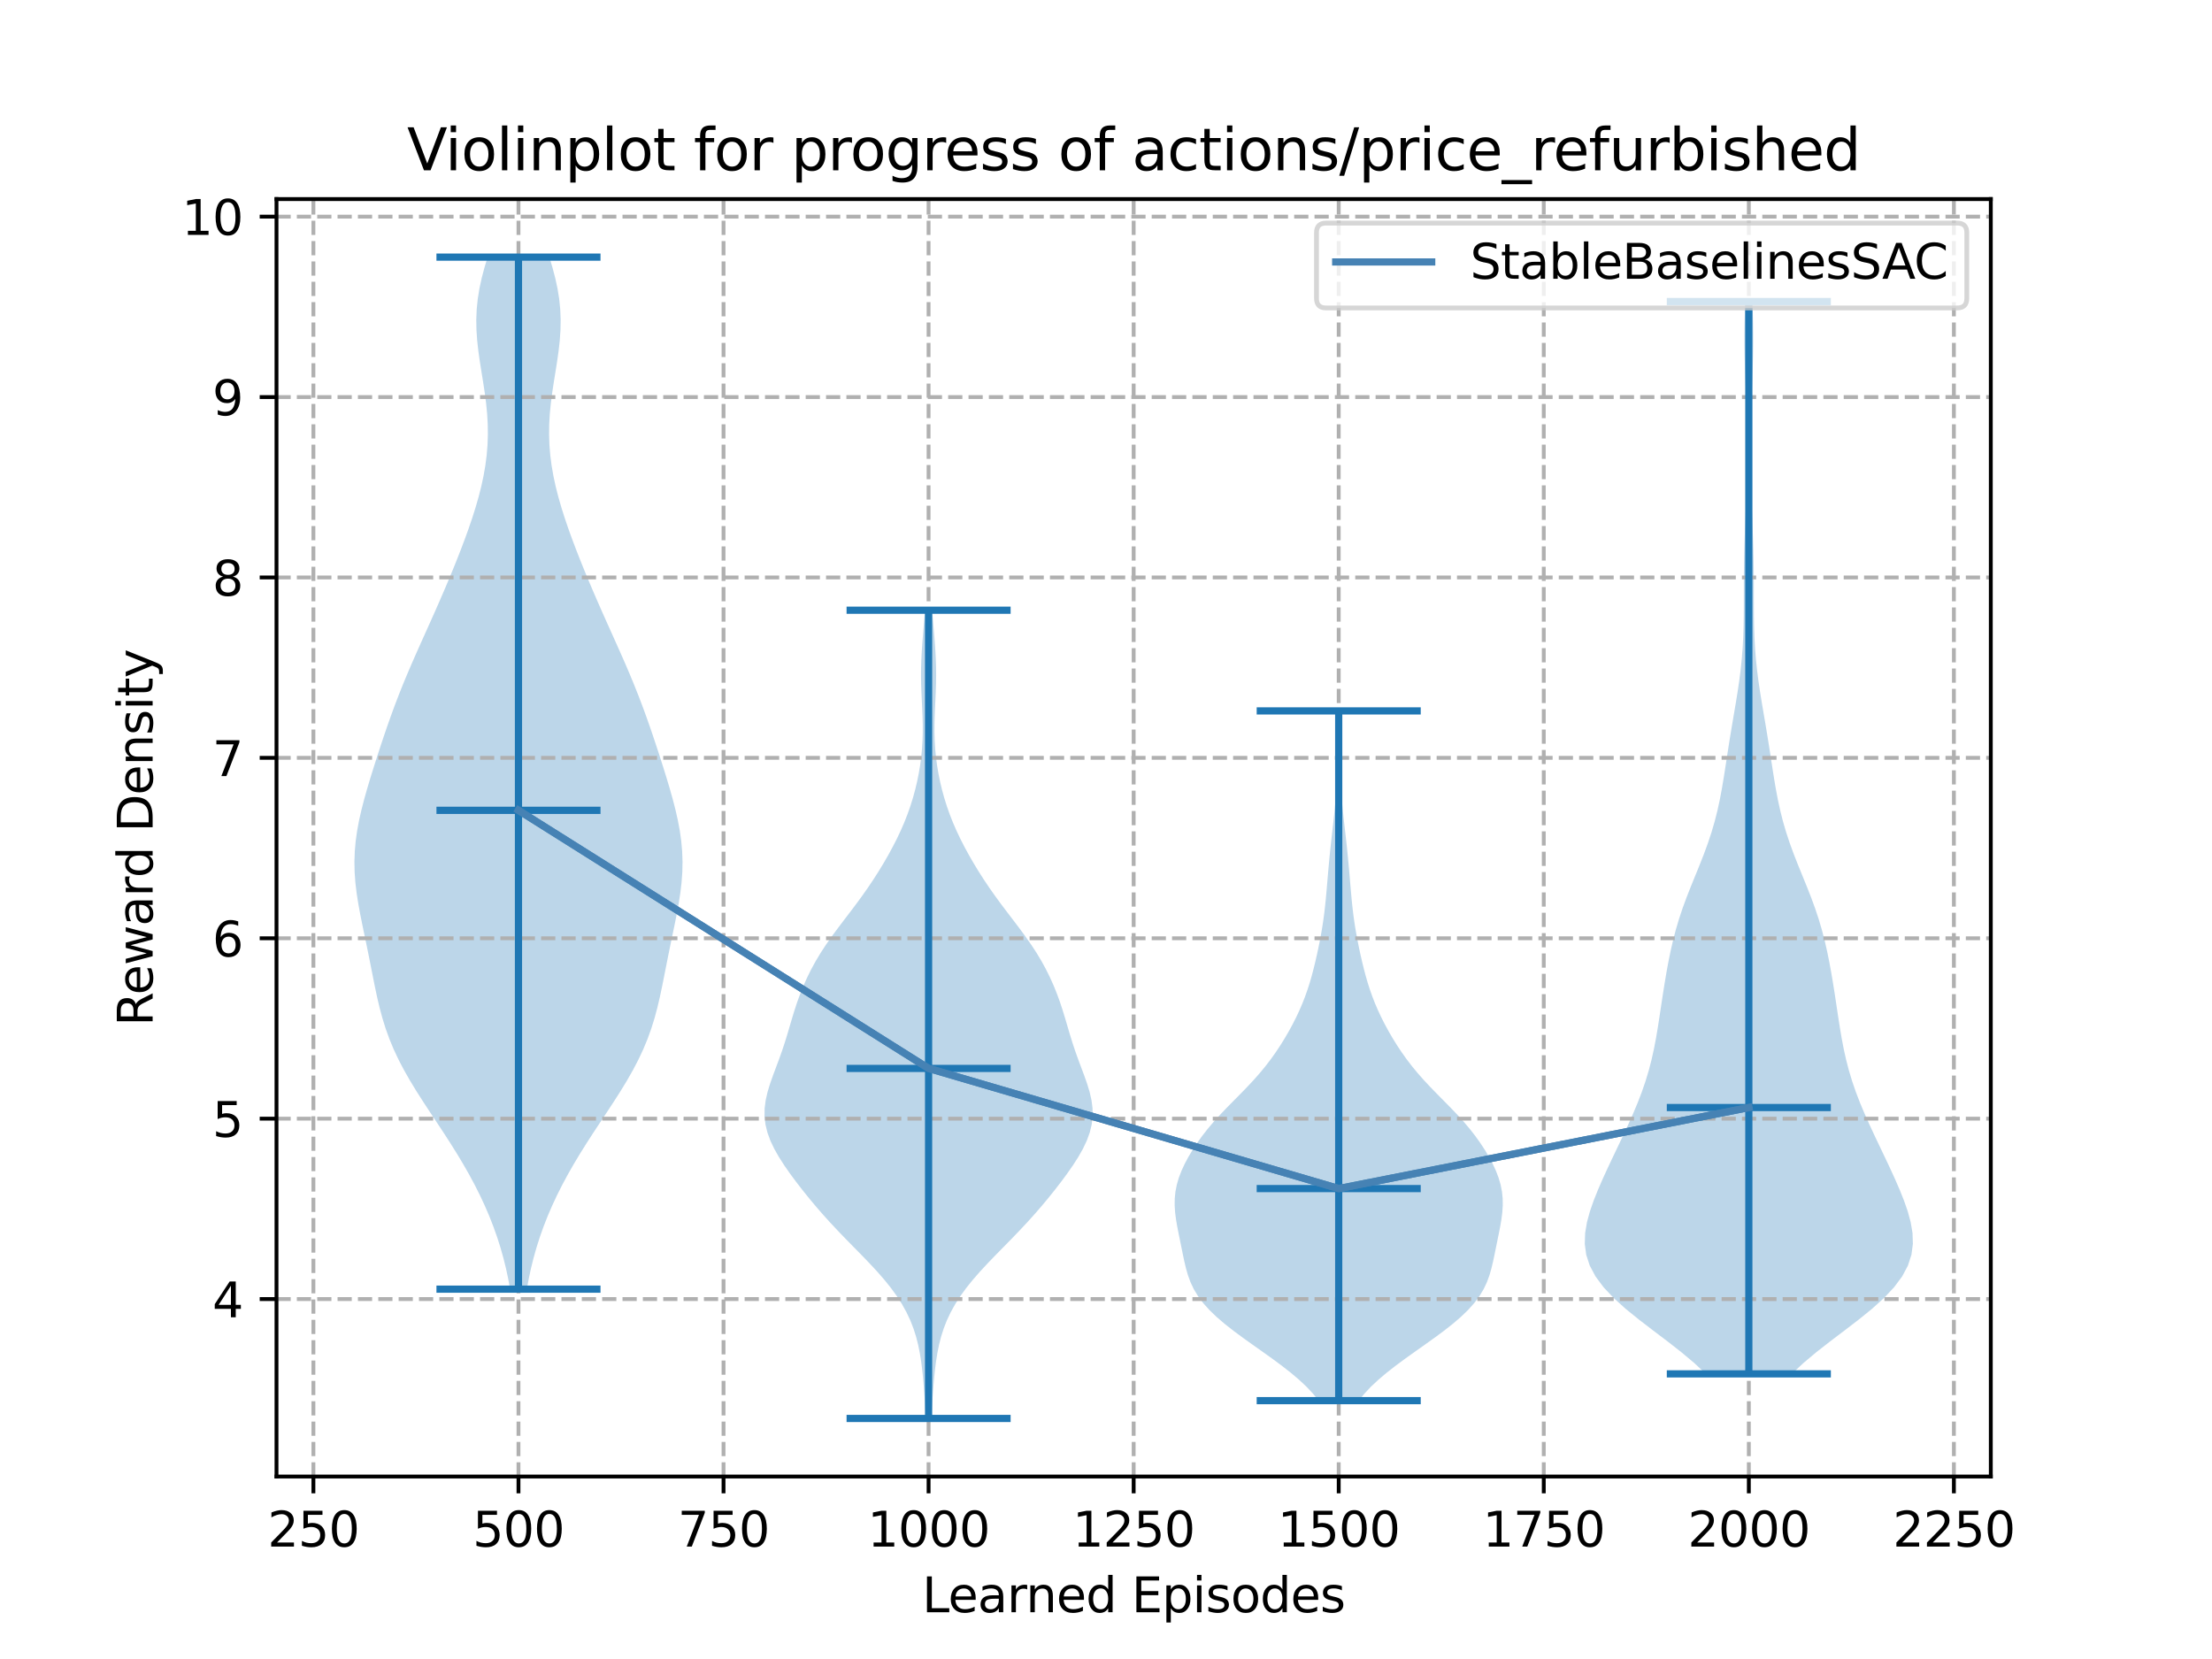 <?xml version="1.0" encoding="utf-8" standalone="no"?>
<!DOCTYPE svg PUBLIC "-//W3C//DTD SVG 1.1//EN"
  "http://www.w3.org/Graphics/SVG/1.1/DTD/svg11.dtd">
<svg xmlns:xlink="http://www.w3.org/1999/xlink" width="460.8pt" height="345.6pt" viewBox="0 0 460.8 345.6" xmlns="http://www.w3.org/2000/svg" version="1.1">
 <defs>
  <style type="text/css">*{stroke-linejoin: round; stroke-linecap: butt}</style>
 </defs>
 <g id="figure_1">
  <g id="patch_1">
   <path d="M 0 345.6 
L 460.8 345.6 
L 460.8 0 
L 0 0 
z
" style="fill: #ffffff"/>
  </g>
  <g id="axes_1">
   <g id="patch_2">
    <path d="M 57.6 307.584 
L 414.72 307.584 
L 414.72 41.472 
L 57.6 41.472 
z
" style="fill: #ffffff"/>
   </g>
   <g id="PolyCollection_1">
    <path d="M 109.749 268.549 
L 106.265 268.549 
L 105.864 266.377 
L 105.397 264.206 
L 104.858 262.034 
L 104.245 259.863 
L 103.553 257.691 
L 102.782 255.52 
L 101.93 253.348 
L 100.997 251.177 
L 99.983 249.005 
L 98.891 246.834 
L 97.723 244.662 
L 96.483 242.491 
L 95.179 240.319 
L 93.819 238.147 
L 92.416 235.976 
L 90.985 233.804 
L 89.547 231.633 
L 88.124 229.461 
L 86.738 227.29 
L 85.415 225.118 
L 84.176 222.947 
L 83.04 220.775 
L 82.018 218.604 
L 81.117 216.432 
L 80.334 214.261 
L 79.659 212.089 
L 79.076 209.918 
L 78.565 207.746 
L 78.103 205.575 
L 77.668 203.403 
L 77.24 201.232 
L 76.808 199.06 
L 76.365 196.889 
L 75.913 194.717 
L 75.461 192.546 
L 75.027 190.374 
L 74.629 188.202 
L 74.291 186.031 
L 74.034 183.859 
L 73.877 181.688 
L 73.833 179.516 
L 73.908 177.345 
L 74.102 175.173 
L 74.409 173.002 
L 74.817 170.83 
L 75.31 168.659 
L 75.871 166.487 
L 76.483 164.316 
L 77.132 162.144 
L 77.806 159.973 
L 78.498 157.801 
L 79.206 155.63 
L 79.929 153.458 
L 80.672 151.287 
L 81.44 149.115 
L 82.237 146.944 
L 83.068 144.772 
L 83.934 142.6 
L 84.834 140.429 
L 85.764 138.257 
L 86.717 136.086 
L 87.686 133.914 
L 88.663 131.743 
L 89.638 129.571 
L 90.606 127.4 
L 91.562 125.228 
L 92.502 123.057 
L 93.422 120.885 
L 94.322 118.714 
L 95.199 116.542 
L 96.049 114.371 
L 96.869 112.199 
L 97.652 110.028 
L 98.392 107.856 
L 99.078 105.685 
L 99.703 103.513 
L 100.254 101.342 
L 100.724 99.17 
L 101.103 96.998 
L 101.384 94.827 
L 101.561 92.655 
L 101.633 90.484 
L 101.601 88.312 
L 101.473 86.141 
L 101.26 83.969 
L 100.978 81.798 
L 100.649 79.626 
L 100.298 77.455 
L 99.955 75.283 
L 99.647 73.112 
L 99.406 70.94 
L 99.255 68.769 
L 99.217 66.597 
L 99.306 64.426 
L 99.527 62.254 
L 99.878 60.083 
L 100.35 57.911 
L 100.923 55.74 
L 101.574 53.568 
L 114.44 53.568 
L 114.44 53.568 
L 115.091 55.74 
L 115.664 57.911 
L 116.135 60.083 
L 116.487 62.254 
L 116.708 64.426 
L 116.797 66.597 
L 116.759 68.769 
L 116.608 70.94 
L 116.366 73.112 
L 116.059 75.283 
L 115.715 77.455 
L 115.365 79.626 
L 115.036 81.798 
L 114.754 83.969 
L 114.54 86.141 
L 114.412 88.312 
L 114.381 90.484 
L 114.453 92.655 
L 114.63 94.827 
L 114.911 96.998 
L 115.29 99.17 
L 115.759 101.342 
L 116.311 103.513 
L 116.936 105.685 
L 117.622 107.856 
L 118.361 110.028 
L 119.145 112.199 
L 119.965 114.371 
L 120.815 116.542 
L 121.692 118.714 
L 122.592 120.885 
L 123.512 123.057 
L 124.452 125.228 
L 125.407 127.4 
L 126.376 129.571 
L 127.351 131.743 
L 128.327 133.914 
L 129.296 136.086 
L 130.25 138.257 
L 131.18 140.429 
L 132.08 142.6 
L 132.946 144.772 
L 133.777 146.944 
L 134.574 149.115 
L 135.342 151.287 
L 136.085 153.458 
L 136.808 155.63 
L 137.515 157.801 
L 138.208 159.973 
L 138.882 162.144 
L 139.531 164.316 
L 140.143 166.487 
L 140.704 168.659 
L 141.197 170.83 
L 141.605 173.002 
L 141.912 175.173 
L 142.106 177.345 
L 142.181 179.516 
L 142.137 181.688 
L 141.979 183.859 
L 141.722 186.031 
L 141.385 188.202 
L 140.987 190.374 
L 140.552 192.546 
L 140.101 194.717 
L 139.649 196.889 
L 139.206 199.06 
L 138.774 201.232 
L 138.346 203.403 
L 137.911 205.575 
L 137.449 207.746 
L 136.937 209.918 
L 136.355 212.089 
L 135.68 214.261 
L 134.897 216.432 
L 133.995 218.604 
L 132.974 220.775 
L 131.838 222.947 
L 130.599 225.118 
L 129.276 227.29 
L 127.89 229.461 
L 126.466 231.633 
L 125.028 233.804 
L 123.598 235.976 
L 122.195 238.147 
L 120.835 240.319 
L 119.531 242.491 
L 118.291 244.662 
L 117.123 246.834 
L 116.031 249.005 
L 115.017 251.177 
L 114.084 253.348 
L 113.232 255.52 
L 112.461 257.691 
L 111.769 259.863 
L 111.156 262.034 
L 110.617 264.206 
L 110.15 266.377 
L 109.749 268.549 
z
" clip-path="url(#p5d76bd6e05)" style="fill: #1f77b4; fill-opacity: 0.3"/>
   </g>
   <g id="PolyCollection_2">
    <path d="M 194.001 295.488 
L 192.883 295.488 
L 192.783 293.787 
L 192.676 292.087 
L 192.559 290.386 
L 192.429 288.685 
L 192.28 286.984 
L 192.104 285.284 
L 191.888 283.583 
L 191.617 281.882 
L 191.275 280.181 
L 190.844 278.481 
L 190.305 276.78 
L 189.643 275.079 
L 188.844 273.379 
L 187.901 271.678 
L 186.81 269.977 
L 185.574 268.276 
L 184.203 266.576 
L 182.717 264.875 
L 181.138 263.174 
L 179.499 261.474 
L 177.829 259.773 
L 176.162 258.072 
L 174.522 256.371 
L 172.93 254.671 
L 171.395 252.97 
L 169.919 251.269 
L 168.501 249.568 
L 167.135 247.868 
L 165.82 246.167 
L 164.562 244.466 
L 163.376 242.766 
L 162.284 241.065 
L 161.316 239.364 
L 160.504 237.663 
L 159.879 235.963 
L 159.464 234.262 
L 159.268 232.561 
L 159.29 230.86 
L 159.511 229.16 
L 159.901 227.459 
L 160.419 225.758 
L 161.019 224.058 
L 161.655 222.357 
L 162.291 220.656 
L 162.897 218.955 
L 163.463 217.255 
L 163.99 215.554 
L 164.492 213.853 
L 164.992 212.152 
L 165.513 210.452 
L 166.074 208.751 
L 166.692 207.05 
L 167.377 205.35 
L 168.136 203.649 
L 168.977 201.948 
L 169.906 200.247 
L 170.925 198.547 
L 172.033 196.846 
L 173.222 195.145 
L 174.472 193.445 
L 175.761 191.744 
L 177.06 190.043 
L 178.343 188.342 
L 179.59 186.642 
L 180.787 184.941 
L 181.929 183.24 
L 183.016 181.539 
L 184.05 179.839 
L 185.031 178.138 
L 185.958 176.437 
L 186.828 174.737 
L 187.634 173.036 
L 188.374 171.335 
L 189.043 169.634 
L 189.643 167.934 
L 190.175 166.233 
L 190.642 164.532 
L 191.047 162.831 
L 191.392 161.131 
L 191.677 159.43 
L 191.903 157.729 
L 192.068 156.029 
L 192.174 154.328 
L 192.222 152.627 
L 192.22 150.926 
L 192.177 149.226 
L 192.106 147.525 
L 192.024 145.824 
L 191.948 144.123 
L 191.892 142.423 
L 191.868 140.722 
L 191.883 139.021 
L 191.937 137.321 
L 192.026 135.62 
L 192.142 133.919 
L 192.275 132.218 
L 192.417 130.518 
L 192.56 128.817 
L 192.699 127.116 
L 194.185 127.116 
L 194.185 127.116 
L 194.324 128.817 
L 194.468 130.518 
L 194.609 132.218 
L 194.743 133.919 
L 194.858 135.62 
L 194.947 137.321 
L 195.001 139.021 
L 195.016 140.722 
L 194.993 142.423 
L 194.937 144.123 
L 194.86 145.824 
L 194.778 147.525 
L 194.708 149.226 
L 194.664 150.926 
L 194.662 152.627 
L 194.711 154.328 
L 194.817 156.029 
L 194.982 157.729 
L 195.207 159.43 
L 195.493 161.131 
L 195.837 162.831 
L 196.242 164.532 
L 196.709 166.233 
L 197.241 167.934 
L 197.841 169.634 
L 198.511 171.335 
L 199.25 173.036 
L 200.057 174.737 
L 200.926 176.437 
L 201.853 178.138 
L 202.835 179.839 
L 203.868 181.539 
L 204.955 183.24 
L 206.098 184.941 
L 207.295 186.642 
L 208.541 188.342 
L 209.825 190.043 
L 211.123 191.744 
L 212.412 193.445 
L 213.663 195.145 
L 214.851 196.846 
L 215.96 198.547 
L 216.979 200.247 
L 217.907 201.948 
L 218.748 203.649 
L 219.508 205.35 
L 220.192 207.05 
L 220.81 208.751 
L 221.372 210.452 
L 221.892 212.152 
L 222.392 213.853 
L 222.895 215.554 
L 223.422 217.255 
L 223.987 218.955 
L 224.594 220.656 
L 225.229 222.357 
L 225.866 224.058 
L 226.466 225.758 
L 226.983 227.459 
L 227.373 229.16 
L 227.595 230.86 
L 227.616 232.561 
L 227.421 234.262 
L 227.005 235.963 
L 226.38 237.663 
L 225.569 239.364 
L 224.601 241.065 
L 223.509 242.766 
L 222.322 244.466 
L 221.065 246.167 
L 219.75 247.868 
L 218.384 249.568 
L 216.965 251.269 
L 215.49 252.97 
L 213.955 254.671 
L 212.362 256.371 
L 210.723 258.072 
L 209.055 259.773 
L 207.386 261.474 
L 205.746 263.174 
L 204.168 264.875 
L 202.681 266.576 
L 201.311 268.276 
L 200.075 269.977 
L 198.984 271.678 
L 198.04 273.379 
L 197.242 275.079 
L 196.58 276.78 
L 196.041 278.481 
L 195.609 280.181 
L 195.267 281.882 
L 194.997 283.583 
L 194.781 285.284 
L 194.604 286.984 
L 194.456 288.685 
L 194.326 290.386 
L 194.209 292.087 
L 194.101 293.787 
L 194.001 295.488 
z
" clip-path="url(#p5d76bd6e05)" style="fill: #1f77b4; fill-opacity: 0.3"/>
   </g>
   <g id="PolyCollection_3">
    <path d="M 283.053 291.776 
L 274.702 291.776 
L 273.526 290.325 
L 272.16 288.873 
L 270.612 287.422 
L 268.897 285.971 
L 267.041 284.519 
L 265.079 283.068 
L 263.048 281.617 
L 260.994 280.165 
L 258.963 278.714 
L 257.001 277.263 
L 255.153 275.811 
L 253.458 274.36 
L 251.95 272.909 
L 250.649 271.457 
L 249.565 270.006 
L 248.69 268.555 
L 248.004 267.103 
L 247.473 265.652 
L 247.056 264.201 
L 246.713 262.749 
L 246.407 261.298 
L 246.112 259.847 
L 245.815 258.395 
L 245.517 256.944 
L 245.234 255.493 
L 244.986 254.041 
L 244.8 252.59 
L 244.704 251.139 
L 244.72 249.687 
L 244.867 248.236 
L 245.153 246.785 
L 245.578 245.333 
L 246.134 243.882 
L 246.806 242.431 
L 247.581 240.979 
L 248.448 239.528 
L 249.402 238.077 
L 250.444 236.625 
L 251.578 235.174 
L 252.805 233.723 
L 254.119 232.271 
L 255.503 230.82 
L 256.93 229.369 
L 258.367 227.917 
L 259.778 226.466 
L 261.135 225.015 
L 262.417 223.563 
L 263.614 222.112 
L 264.727 220.661 
L 265.761 219.209 
L 266.724 217.758 
L 267.625 216.307 
L 268.47 214.855 
L 269.261 213.404 
L 269.998 211.953 
L 270.679 210.501 
L 271.304 209.05 
L 271.872 207.599 
L 272.385 206.147 
L 272.849 204.696 
L 273.268 203.245 
L 273.651 201.793 
L 274.006 200.342 
L 274.338 198.891 
L 274.65 197.439 
L 274.943 195.988 
L 275.214 194.537 
L 275.461 193.085 
L 275.681 191.634 
L 275.874 190.183 
L 276.041 188.731 
L 276.189 187.28 
L 276.322 185.829 
L 276.447 184.377 
L 276.57 182.926 
L 276.695 181.475 
L 276.825 180.023 
L 276.962 178.572 
L 277.107 177.121 
L 277.261 175.669 
L 277.422 174.218 
L 277.588 172.767 
L 277.754 171.315 
L 277.913 169.864 
L 278.06 168.413 
L 278.188 166.961 
L 278.293 165.51 
L 278.373 164.059 
L 278.429 162.607 
L 278.464 161.156 
L 278.484 159.705 
L 278.493 158.253 
L 278.496 156.802 
L 278.498 155.351 
L 278.5 153.899 
L 278.505 152.448 
L 278.516 150.997 
L 278.532 149.545 
L 278.555 148.094 
L 279.2 148.094 
L 279.2 148.094 
L 279.223 149.545 
L 279.239 150.997 
L 279.25 152.448 
L 279.256 153.899 
L 279.258 155.351 
L 279.259 156.802 
L 279.262 158.253 
L 279.271 159.705 
L 279.291 161.156 
L 279.327 162.607 
L 279.383 164.059 
L 279.463 165.51 
L 279.568 166.961 
L 279.695 168.413 
L 279.842 169.864 
L 280.002 171.315 
L 280.167 172.767 
L 280.333 174.218 
L 280.494 175.669 
L 280.648 177.121 
L 280.794 178.572 
L 280.931 180.023 
L 281.061 181.475 
L 281.186 182.926 
L 281.309 184.377 
L 281.434 185.829 
L 281.567 187.28 
L 281.714 188.731 
L 281.882 190.183 
L 282.074 191.634 
L 282.294 193.085 
L 282.541 194.537 
L 282.812 195.988 
L 283.105 197.439 
L 283.418 198.891 
L 283.75 200.342 
L 284.104 201.793 
L 284.488 203.245 
L 284.907 204.696 
L 285.37 206.147 
L 285.883 207.599 
L 286.451 209.05 
L 287.076 210.501 
L 287.758 211.953 
L 288.495 213.404 
L 289.285 214.855 
L 290.13 216.307 
L 291.031 217.758 
L 291.995 219.209 
L 293.028 220.661 
L 294.141 222.112 
L 295.339 223.563 
L 296.62 225.015 
L 297.977 226.466 
L 299.389 227.917 
L 300.825 229.369 
L 302.252 230.82 
L 303.636 232.271 
L 304.95 233.723 
L 306.177 235.174 
L 307.311 236.625 
L 308.353 238.077 
L 309.307 239.528 
L 310.174 240.979 
L 310.949 242.431 
L 311.622 243.882 
L 312.177 245.333 
L 312.602 246.785 
L 312.888 248.236 
L 313.035 249.687 
L 313.052 251.139 
L 312.956 252.59 
L 312.77 254.041 
L 312.522 255.493 
L 312.238 256.944 
L 311.941 258.395 
L 311.644 259.847 
L 311.348 261.298 
L 311.042 262.749 
L 310.699 264.201 
L 310.283 265.652 
L 309.752 267.103 
L 309.065 268.555 
L 308.19 270.006 
L 307.106 271.457 
L 305.806 272.909 
L 304.297 274.36 
L 302.603 275.811 
L 300.755 277.263 
L 298.792 278.714 
L 296.761 280.165 
L 294.707 281.617 
L 292.677 283.068 
L 290.714 284.519 
L 288.859 285.971 
L 287.144 287.422 
L 285.595 288.873 
L 284.229 290.325 
L 283.053 291.776 
z
" clip-path="url(#p5d76bd6e05)" style="fill: #1f77b4; fill-opacity: 0.3"/>
   </g>
   <g id="PolyCollection_4">
    <path d="M 373.265 286.201 
L 355.361 286.201 
L 352.947 283.945 
L 350.257 281.688 
L 347.371 279.432 
L 344.394 277.176 
L 341.451 274.919 
L 338.668 272.663 
L 336.167 270.407 
L 334.045 268.15 
L 332.369 265.894 
L 331.168 263.638 
L 330.437 261.381 
L 330.139 259.125 
L 330.215 256.868 
L 330.594 254.612 
L 331.207 252.356 
L 331.991 250.099 
L 332.893 247.843 
L 333.875 245.587 
L 334.908 243.33 
L 335.972 241.074 
L 337.048 238.818 
L 338.12 236.561 
L 339.171 234.305 
L 340.179 232.049 
L 341.127 229.792 
L 341.997 227.536 
L 342.776 225.28 
L 343.459 223.023 
L 344.046 220.767 
L 344.548 218.511 
L 344.979 216.254 
L 345.36 213.998 
L 345.711 211.742 
L 346.05 209.485 
L 346.392 207.229 
L 346.748 204.973 
L 347.127 202.716 
L 347.54 200.46 
L 347.998 198.203 
L 348.514 195.947 
L 349.101 193.691 
L 349.77 191.434 
L 350.522 189.178 
L 351.351 186.922 
L 352.239 184.665 
L 353.158 182.409 
L 354.076 180.153 
L 354.962 177.896 
L 355.788 175.64 
L 356.536 173.384 
L 357.196 171.127 
L 357.768 168.871 
L 358.26 166.615 
L 358.688 164.358 
L 359.069 162.102 
L 359.423 159.846 
L 359.768 157.589 
L 360.118 155.333 
L 360.48 153.077 
L 360.856 150.82 
L 361.24 148.564 
L 361.622 146.308 
L 361.986 144.051 
L 362.319 141.795 
L 362.607 139.538 
L 362.841 137.282 
L 363.019 135.026 
L 363.141 132.769 
L 363.215 130.513 
L 363.252 128.257 
L 363.265 126 
L 363.267 123.744 
L 363.271 121.488 
L 363.285 119.231 
L 363.316 116.975 
L 363.367 114.719 
L 363.434 112.462 
L 363.517 110.206 
L 363.607 107.95 
L 363.7 105.693 
L 363.789 103.437 
L 363.869 101.181 
L 363.934 98.924 
L 363.98 96.668 
L 364.004 94.412 
L 364.003 92.155 
L 363.977 89.899 
L 363.926 87.643 
L 363.855 85.386 
L 363.768 83.13 
L 363.673 80.873 
L 363.579 78.617 
L 363.497 76.361 
L 363.436 74.104 
L 363.402 71.848 
L 363.4 69.592 
L 363.43 67.335 
L 363.488 65.079 
L 363.57 62.823 
L 365.056 62.823 
L 365.056 62.823 
L 365.138 65.079 
L 365.196 67.335 
L 365.226 69.592 
L 365.224 71.848 
L 365.19 74.104 
L 365.129 76.361 
L 365.047 78.617 
L 364.954 80.873 
L 364.859 83.13 
L 364.771 85.386 
L 364.7 87.643 
L 364.649 89.899 
L 364.623 92.155 
L 364.622 94.412 
L 364.646 96.668 
L 364.692 98.924 
L 364.757 101.181 
L 364.837 103.437 
L 364.926 105.693 
L 365.019 107.95 
L 365.11 110.206 
L 365.192 112.462 
L 365.26 114.719 
L 365.31 116.975 
L 365.341 119.231 
L 365.355 121.488 
L 365.359 123.744 
L 365.361 126 
L 365.374 128.257 
L 365.411 130.513 
L 365.485 132.769 
L 365.608 135.026 
L 365.785 137.282 
L 366.019 139.538 
L 366.307 141.795 
L 366.64 144.051 
L 367.004 146.308 
L 367.386 148.564 
L 367.77 150.82 
L 368.146 153.077 
L 368.508 155.333 
L 368.858 157.589 
L 369.203 159.846 
L 369.557 162.102 
L 369.938 164.358 
L 370.366 166.615 
L 370.858 168.871 
L 371.43 171.127 
L 372.09 173.384 
L 372.838 175.64 
L 373.664 177.896 
L 374.55 180.153 
L 375.469 182.409 
L 376.387 184.665 
L 377.275 186.922 
L 378.104 189.178 
L 378.857 191.434 
L 379.525 193.691 
L 380.113 195.947 
L 380.628 198.203 
L 381.086 200.46 
L 381.499 202.716 
L 381.878 204.973 
L 382.234 207.229 
L 382.576 209.485 
L 382.915 211.742 
L 383.266 213.998 
L 383.647 216.254 
L 384.079 218.511 
L 384.58 220.767 
L 385.168 223.023 
L 385.85 225.28 
L 386.629 227.536 
L 387.499 229.792 
L 388.447 232.049 
L 389.456 234.305 
L 390.506 236.561 
L 391.578 238.818 
L 392.655 241.074 
L 393.718 243.33 
L 394.751 245.587 
L 395.733 247.843 
L 396.635 250.099 
L 397.419 252.356 
L 398.032 254.612 
L 398.412 256.868 
L 398.487 259.125 
L 398.189 261.381 
L 397.458 263.638 
L 396.257 265.894 
L 394.581 268.15 
L 392.459 270.407 
L 389.958 272.663 
L 387.176 274.919 
L 384.232 277.176 
L 381.255 279.432 
L 378.369 281.688 
L 375.679 283.945 
L 373.265 286.201 
z
" clip-path="url(#p5d76bd6e05)" style="fill: #1f77b4; fill-opacity: 0.3"/>
   </g>
   <g id="matplotlib.axis_1">
    <g id="xtick_1">
     <g id="line2d_1">
      <path d="M 65.289 307.584 
L 65.289 41.472 
" clip-path="url(#p5d76bd6e05)" style="fill: none; stroke-dasharray: 2.96,1.28; stroke-dashoffset: 0; stroke: #b0b0b0; stroke-width: 0.8"/>
     </g>
     <g id="line2d_2">
      <defs>
       <path id="m97e165e16e" d="M 0 0 
L 0 3.5 
" style="stroke: #000000; stroke-width: 0.8"/>
      </defs>
      <g>
       <use xlink:href="#m97e165e16e" x="65.289" y="307.584" style="stroke: #000000; stroke-width: 0.8"/>
      </g>
     </g>
     <g id="text_1">
      <!-- 250 -->
      <g transform="translate(55.745 322.182)scale(0.1 -0.1)">
       <defs>
        <path id="DejaVuSans-32" d="M 1228 531 
L 3431 531 
L 3431 0 
L 469 0 
L 469 531 
Q 828 903 1448 1529 
Q 2069 2156 2228 2338 
Q 2531 2678 2651 2914 
Q 2772 3150 2772 3378 
Q 2772 3750 2511 3984 
Q 2250 4219 1831 4219 
Q 1534 4219 1204 4116 
Q 875 4013 500 3803 
L 500 4441 
Q 881 4594 1212 4672 
Q 1544 4750 1819 4750 
Q 2544 4750 2975 4387 
Q 3406 4025 3406 3419 
Q 3406 3131 3298 2873 
Q 3191 2616 2906 2266 
Q 2828 2175 2409 1742 
Q 1991 1309 1228 531 
z
" transform="scale(0.016)"/>
        <path id="DejaVuSans-35" d="M 691 4666 
L 3169 4666 
L 3169 4134 
L 1269 4134 
L 1269 2991 
Q 1406 3038 1543 3061 
Q 1681 3084 1819 3084 
Q 2600 3084 3056 2656 
Q 3513 2228 3513 1497 
Q 3513 744 3044 326 
Q 2575 -91 1722 -91 
Q 1428 -91 1123 -41 
Q 819 9 494 109 
L 494 744 
Q 775 591 1075 516 
Q 1375 441 1709 441 
Q 2250 441 2565 725 
Q 2881 1009 2881 1497 
Q 2881 1984 2565 2268 
Q 2250 2553 1709 2553 
Q 1456 2553 1204 2497 
Q 953 2441 691 2322 
L 691 4666 
z
" transform="scale(0.016)"/>
        <path id="DejaVuSans-30" d="M 2034 4250 
Q 1547 4250 1301 3770 
Q 1056 3291 1056 2328 
Q 1056 1369 1301 889 
Q 1547 409 2034 409 
Q 2525 409 2770 889 
Q 3016 1369 3016 2328 
Q 3016 3291 2770 3770 
Q 2525 4250 2034 4250 
z
M 2034 4750 
Q 2819 4750 3233 4129 
Q 3647 3509 3647 2328 
Q 3647 1150 3233 529 
Q 2819 -91 2034 -91 
Q 1250 -91 836 529 
Q 422 1150 422 2328 
Q 422 3509 836 4129 
Q 1250 4750 2034 4750 
z
" transform="scale(0.016)"/>
       </defs>
       <use xlink:href="#DejaVuSans-32"/>
       <use xlink:href="#DejaVuSans-35" x="63.623"/>
       <use xlink:href="#DejaVuSans-30" x="127.246"/>
      </g>
     </g>
    </g>
    <g id="xtick_2">
     <g id="line2d_3">
      <path d="M 108.007 307.584 
L 108.007 41.472 
" clip-path="url(#p5d76bd6e05)" style="fill: none; stroke-dasharray: 2.96,1.28; stroke-dashoffset: 0; stroke: #b0b0b0; stroke-width: 0.8"/>
     </g>
     <g id="line2d_4">
      <g>
       <use xlink:href="#m97e165e16e" x="108.007" y="307.584" style="stroke: #000000; stroke-width: 0.8"/>
      </g>
     </g>
     <g id="text_2">
      <!-- 500 -->
      <g transform="translate(98.463 322.182)scale(0.1 -0.1)">
       <use xlink:href="#DejaVuSans-35"/>
       <use xlink:href="#DejaVuSans-30" x="63.623"/>
       <use xlink:href="#DejaVuSans-30" x="127.246"/>
      </g>
     </g>
    </g>
    <g id="xtick_3">
     <g id="line2d_5">
      <path d="M 150.725 307.584 
L 150.725 41.472 
" clip-path="url(#p5d76bd6e05)" style="fill: none; stroke-dasharray: 2.96,1.28; stroke-dashoffset: 0; stroke: #b0b0b0; stroke-width: 0.8"/>
     </g>
     <g id="line2d_6">
      <g>
       <use xlink:href="#m97e165e16e" x="150.725" y="307.584" style="stroke: #000000; stroke-width: 0.8"/>
      </g>
     </g>
     <g id="text_3">
      <!-- 750 -->
      <g transform="translate(141.181 322.182)scale(0.1 -0.1)">
       <defs>
        <path id="DejaVuSans-37" d="M 525 4666 
L 3525 4666 
L 3525 4397 
L 1831 0 
L 1172 0 
L 2766 4134 
L 525 4134 
L 525 4666 
z
" transform="scale(0.016)"/>
       </defs>
       <use xlink:href="#DejaVuSans-37"/>
       <use xlink:href="#DejaVuSans-35" x="63.623"/>
       <use xlink:href="#DejaVuSans-30" x="127.246"/>
      </g>
     </g>
    </g>
    <g id="xtick_4">
     <g id="line2d_7">
      <path d="M 193.442 307.584 
L 193.442 41.472 
" clip-path="url(#p5d76bd6e05)" style="fill: none; stroke-dasharray: 2.96,1.28; stroke-dashoffset: 0; stroke: #b0b0b0; stroke-width: 0.8"/>
     </g>
     <g id="line2d_8">
      <g>
       <use xlink:href="#m97e165e16e" x="193.442" y="307.584" style="stroke: #000000; stroke-width: 0.8"/>
      </g>
     </g>
     <g id="text_4">
      <!-- 1000 -->
      <g transform="translate(180.717 322.182)scale(0.1 -0.1)">
       <defs>
        <path id="DejaVuSans-31" d="M 794 531 
L 1825 531 
L 1825 4091 
L 703 3866 
L 703 4441 
L 1819 4666 
L 2450 4666 
L 2450 531 
L 3481 531 
L 3481 0 
L 794 0 
L 794 531 
z
" transform="scale(0.016)"/>
       </defs>
       <use xlink:href="#DejaVuSans-31"/>
       <use xlink:href="#DejaVuSans-30" x="63.623"/>
       <use xlink:href="#DejaVuSans-30" x="127.246"/>
       <use xlink:href="#DejaVuSans-30" x="190.869"/>
      </g>
     </g>
    </g>
    <g id="xtick_5">
     <g id="line2d_9">
      <path d="M 236.16 307.584 
L 236.16 41.472 
" clip-path="url(#p5d76bd6e05)" style="fill: none; stroke-dasharray: 2.96,1.28; stroke-dashoffset: 0; stroke: #b0b0b0; stroke-width: 0.8"/>
     </g>
     <g id="line2d_10">
      <g>
       <use xlink:href="#m97e165e16e" x="236.16" y="307.584" style="stroke: #000000; stroke-width: 0.8"/>
      </g>
     </g>
     <g id="text_5">
      <!-- 1250 -->
      <g transform="translate(223.435 322.182)scale(0.1 -0.1)">
       <use xlink:href="#DejaVuSans-31"/>
       <use xlink:href="#DejaVuSans-32" x="63.623"/>
       <use xlink:href="#DejaVuSans-35" x="127.246"/>
       <use xlink:href="#DejaVuSans-30" x="190.869"/>
      </g>
     </g>
    </g>
    <g id="xtick_6">
     <g id="line2d_11">
      <path d="M 278.878 307.584 
L 278.878 41.472 
" clip-path="url(#p5d76bd6e05)" style="fill: none; stroke-dasharray: 2.96,1.28; stroke-dashoffset: 0; stroke: #b0b0b0; stroke-width: 0.8"/>
     </g>
     <g id="line2d_12">
      <g>
       <use xlink:href="#m97e165e16e" x="278.878" y="307.584" style="stroke: #000000; stroke-width: 0.8"/>
      </g>
     </g>
     <g id="text_6">
      <!-- 1500 -->
      <g transform="translate(266.153 322.182)scale(0.1 -0.1)">
       <use xlink:href="#DejaVuSans-31"/>
       <use xlink:href="#DejaVuSans-35" x="63.623"/>
       <use xlink:href="#DejaVuSans-30" x="127.246"/>
       <use xlink:href="#DejaVuSans-30" x="190.869"/>
      </g>
     </g>
    </g>
    <g id="xtick_7">
     <g id="line2d_13">
      <path d="M 321.595 307.584 
L 321.595 41.472 
" clip-path="url(#p5d76bd6e05)" style="fill: none; stroke-dasharray: 2.96,1.28; stroke-dashoffset: 0; stroke: #b0b0b0; stroke-width: 0.8"/>
     </g>
     <g id="line2d_14">
      <g>
       <use xlink:href="#m97e165e16e" x="321.595" y="307.584" style="stroke: #000000; stroke-width: 0.8"/>
      </g>
     </g>
     <g id="text_7">
      <!-- 1750 -->
      <g transform="translate(308.87 322.182)scale(0.1 -0.1)">
       <use xlink:href="#DejaVuSans-31"/>
       <use xlink:href="#DejaVuSans-37" x="63.623"/>
       <use xlink:href="#DejaVuSans-35" x="127.246"/>
       <use xlink:href="#DejaVuSans-30" x="190.869"/>
      </g>
     </g>
    </g>
    <g id="xtick_8">
     <g id="line2d_15">
      <path d="M 364.313 307.584 
L 364.313 41.472 
" clip-path="url(#p5d76bd6e05)" style="fill: none; stroke-dasharray: 2.96,1.28; stroke-dashoffset: 0; stroke: #b0b0b0; stroke-width: 0.8"/>
     </g>
     <g id="line2d_16">
      <g>
       <use xlink:href="#m97e165e16e" x="364.313" y="307.584" style="stroke: #000000; stroke-width: 0.8"/>
      </g>
     </g>
     <g id="text_8">
      <!-- 2000 -->
      <g transform="translate(351.588 322.182)scale(0.1 -0.1)">
       <use xlink:href="#DejaVuSans-32"/>
       <use xlink:href="#DejaVuSans-30" x="63.623"/>
       <use xlink:href="#DejaVuSans-30" x="127.246"/>
       <use xlink:href="#DejaVuSans-30" x="190.869"/>
      </g>
     </g>
    </g>
    <g id="xtick_9">
     <g id="line2d_17">
      <path d="M 407.031 307.584 
L 407.031 41.472 
" clip-path="url(#p5d76bd6e05)" style="fill: none; stroke-dasharray: 2.96,1.28; stroke-dashoffset: 0; stroke: #b0b0b0; stroke-width: 0.8"/>
     </g>
     <g id="line2d_18">
      <g>
       <use xlink:href="#m97e165e16e" x="407.031" y="307.584" style="stroke: #000000; stroke-width: 0.8"/>
      </g>
     </g>
     <g id="text_9">
      <!-- 2250 -->
      <g transform="translate(394.306 322.182)scale(0.1 -0.1)">
       <use xlink:href="#DejaVuSans-32"/>
       <use xlink:href="#DejaVuSans-32" x="63.623"/>
       <use xlink:href="#DejaVuSans-35" x="127.246"/>
       <use xlink:href="#DejaVuSans-30" x="190.869"/>
      </g>
     </g>
    </g>
    <g id="text_10">
     <!-- Learned Episodes -->
     <g transform="translate(192.102 335.861)scale(0.1 -0.1)">
      <defs>
       <path id="DejaVuSans-4c" d="M 628 4666 
L 1259 4666 
L 1259 531 
L 3531 531 
L 3531 0 
L 628 0 
L 628 4666 
z
" transform="scale(0.016)"/>
       <path id="DejaVuSans-65" d="M 3597 1894 
L 3597 1613 
L 953 1613 
Q 991 1019 1311 708 
Q 1631 397 2203 397 
Q 2534 397 2845 478 
Q 3156 559 3463 722 
L 3463 178 
Q 3153 47 2828 -22 
Q 2503 -91 2169 -91 
Q 1331 -91 842 396 
Q 353 884 353 1716 
Q 353 2575 817 3079 
Q 1281 3584 2069 3584 
Q 2775 3584 3186 3129 
Q 3597 2675 3597 1894 
z
M 3022 2063 
Q 3016 2534 2758 2815 
Q 2500 3097 2075 3097 
Q 1594 3097 1305 2825 
Q 1016 2553 972 2059 
L 3022 2063 
z
" transform="scale(0.016)"/>
       <path id="DejaVuSans-61" d="M 2194 1759 
Q 1497 1759 1228 1600 
Q 959 1441 959 1056 
Q 959 750 1161 570 
Q 1363 391 1709 391 
Q 2188 391 2477 730 
Q 2766 1069 2766 1631 
L 2766 1759 
L 2194 1759 
z
M 3341 1997 
L 3341 0 
L 2766 0 
L 2766 531 
Q 2569 213 2275 61 
Q 1981 -91 1556 -91 
Q 1019 -91 701 211 
Q 384 513 384 1019 
Q 384 1609 779 1909 
Q 1175 2209 1959 2209 
L 2766 2209 
L 2766 2266 
Q 2766 2663 2505 2880 
Q 2244 3097 1772 3097 
Q 1472 3097 1187 3025 
Q 903 2953 641 2809 
L 641 3341 
Q 956 3463 1253 3523 
Q 1550 3584 1831 3584 
Q 2591 3584 2966 3190 
Q 3341 2797 3341 1997 
z
" transform="scale(0.016)"/>
       <path id="DejaVuSans-72" d="M 2631 2963 
Q 2534 3019 2420 3045 
Q 2306 3072 2169 3072 
Q 1681 3072 1420 2755 
Q 1159 2438 1159 1844 
L 1159 0 
L 581 0 
L 581 3500 
L 1159 3500 
L 1159 2956 
Q 1341 3275 1631 3429 
Q 1922 3584 2338 3584 
Q 2397 3584 2469 3576 
Q 2541 3569 2628 3553 
L 2631 2963 
z
" transform="scale(0.016)"/>
       <path id="DejaVuSans-6e" d="M 3513 2113 
L 3513 0 
L 2938 0 
L 2938 2094 
Q 2938 2591 2744 2837 
Q 2550 3084 2163 3084 
Q 1697 3084 1428 2787 
Q 1159 2491 1159 1978 
L 1159 0 
L 581 0 
L 581 3500 
L 1159 3500 
L 1159 2956 
Q 1366 3272 1645 3428 
Q 1925 3584 2291 3584 
Q 2894 3584 3203 3211 
Q 3513 2838 3513 2113 
z
" transform="scale(0.016)"/>
       <path id="DejaVuSans-64" d="M 2906 2969 
L 2906 4863 
L 3481 4863 
L 3481 0 
L 2906 0 
L 2906 525 
Q 2725 213 2448 61 
Q 2172 -91 1784 -91 
Q 1150 -91 751 415 
Q 353 922 353 1747 
Q 353 2572 751 3078 
Q 1150 3584 1784 3584 
Q 2172 3584 2448 3432 
Q 2725 3281 2906 2969 
z
M 947 1747 
Q 947 1113 1208 752 
Q 1469 391 1925 391 
Q 2381 391 2643 752 
Q 2906 1113 2906 1747 
Q 2906 2381 2643 2742 
Q 2381 3103 1925 3103 
Q 1469 3103 1208 2742 
Q 947 2381 947 1747 
z
" transform="scale(0.016)"/>
       <path id="DejaVuSans-20" transform="scale(0.016)"/>
       <path id="DejaVuSans-45" d="M 628 4666 
L 3578 4666 
L 3578 4134 
L 1259 4134 
L 1259 2753 
L 3481 2753 
L 3481 2222 
L 1259 2222 
L 1259 531 
L 3634 531 
L 3634 0 
L 628 0 
L 628 4666 
z
" transform="scale(0.016)"/>
       <path id="DejaVuSans-70" d="M 1159 525 
L 1159 -1331 
L 581 -1331 
L 581 3500 
L 1159 3500 
L 1159 2969 
Q 1341 3281 1617 3432 
Q 1894 3584 2278 3584 
Q 2916 3584 3314 3078 
Q 3713 2572 3713 1747 
Q 3713 922 3314 415 
Q 2916 -91 2278 -91 
Q 1894 -91 1617 61 
Q 1341 213 1159 525 
z
M 3116 1747 
Q 3116 2381 2855 2742 
Q 2594 3103 2138 3103 
Q 1681 3103 1420 2742 
Q 1159 2381 1159 1747 
Q 1159 1113 1420 752 
Q 1681 391 2138 391 
Q 2594 391 2855 752 
Q 3116 1113 3116 1747 
z
" transform="scale(0.016)"/>
       <path id="DejaVuSans-69" d="M 603 3500 
L 1178 3500 
L 1178 0 
L 603 0 
L 603 3500 
z
M 603 4863 
L 1178 4863 
L 1178 4134 
L 603 4134 
L 603 4863 
z
" transform="scale(0.016)"/>
       <path id="DejaVuSans-73" d="M 2834 3397 
L 2834 2853 
Q 2591 2978 2328 3040 
Q 2066 3103 1784 3103 
Q 1356 3103 1142 2972 
Q 928 2841 928 2578 
Q 928 2378 1081 2264 
Q 1234 2150 1697 2047 
L 1894 2003 
Q 2506 1872 2764 1633 
Q 3022 1394 3022 966 
Q 3022 478 2636 193 
Q 2250 -91 1575 -91 
Q 1294 -91 989 -36 
Q 684 19 347 128 
L 347 722 
Q 666 556 975 473 
Q 1284 391 1588 391 
Q 1994 391 2212 530 
Q 2431 669 2431 922 
Q 2431 1156 2273 1281 
Q 2116 1406 1581 1522 
L 1381 1569 
Q 847 1681 609 1914 
Q 372 2147 372 2553 
Q 372 3047 722 3315 
Q 1072 3584 1716 3584 
Q 2034 3584 2315 3537 
Q 2597 3491 2834 3397 
z
" transform="scale(0.016)"/>
       <path id="DejaVuSans-6f" d="M 1959 3097 
Q 1497 3097 1228 2736 
Q 959 2375 959 1747 
Q 959 1119 1226 758 
Q 1494 397 1959 397 
Q 2419 397 2687 759 
Q 2956 1122 2956 1747 
Q 2956 2369 2687 2733 
Q 2419 3097 1959 3097 
z
M 1959 3584 
Q 2709 3584 3137 3096 
Q 3566 2609 3566 1747 
Q 3566 888 3137 398 
Q 2709 -91 1959 -91 
Q 1206 -91 779 398 
Q 353 888 353 1747 
Q 353 2609 779 3096 
Q 1206 3584 1959 3584 
z
" transform="scale(0.016)"/>
      </defs>
      <use xlink:href="#DejaVuSans-4c"/>
      <use xlink:href="#DejaVuSans-65" x="53.963"/>
      <use xlink:href="#DejaVuSans-61" x="115.486"/>
      <use xlink:href="#DejaVuSans-72" x="176.766"/>
      <use xlink:href="#DejaVuSans-6e" x="216.129"/>
      <use xlink:href="#DejaVuSans-65" x="279.508"/>
      <use xlink:href="#DejaVuSans-64" x="341.031"/>
      <use xlink:href="#DejaVuSans-20" x="404.508"/>
      <use xlink:href="#DejaVuSans-45" x="436.295"/>
      <use xlink:href="#DejaVuSans-70" x="499.479"/>
      <use xlink:href="#DejaVuSans-69" x="562.955"/>
      <use xlink:href="#DejaVuSans-73" x="590.738"/>
      <use xlink:href="#DejaVuSans-6f" x="642.838"/>
      <use xlink:href="#DejaVuSans-64" x="704.02"/>
      <use xlink:href="#DejaVuSans-65" x="767.496"/>
      <use xlink:href="#DejaVuSans-73" x="829.02"/>
     </g>
    </g>
   </g>
   <g id="matplotlib.axis_2">
    <g id="ytick_1">
     <g id="line2d_19">
      <path d="M 57.6 270.618 
L 414.72 270.618 
" clip-path="url(#p5d76bd6e05)" style="fill: none; stroke-dasharray: 2.96,1.28; stroke-dashoffset: 0; stroke: #b0b0b0; stroke-width: 0.8"/>
     </g>
     <g id="line2d_20">
      <defs>
       <path id="m11572b71ab" d="M 0 0 
L -3.5 0 
" style="stroke: #000000; stroke-width: 0.8"/>
      </defs>
      <g>
       <use xlink:href="#m11572b71ab" x="57.6" y="270.618" style="stroke: #000000; stroke-width: 0.8"/>
      </g>
     </g>
     <g id="text_11">
      <!-- 4 -->
      <g transform="translate(44.237 274.417)scale(0.1 -0.1)">
       <defs>
        <path id="DejaVuSans-34" d="M 2419 4116 
L 825 1625 
L 2419 1625 
L 2419 4116 
z
M 2253 4666 
L 3047 4666 
L 3047 1625 
L 3713 1625 
L 3713 1100 
L 3047 1100 
L 3047 0 
L 2419 0 
L 2419 1100 
L 313 1100 
L 313 1709 
L 2253 4666 
z
" transform="scale(0.016)"/>
       </defs>
       <use xlink:href="#DejaVuSans-34"/>
      </g>
     </g>
    </g>
    <g id="ytick_2">
     <g id="line2d_21">
      <path d="M 57.6 233.037 
L 414.72 233.037 
" clip-path="url(#p5d76bd6e05)" style="fill: none; stroke-dasharray: 2.96,1.28; stroke-dashoffset: 0; stroke: #b0b0b0; stroke-width: 0.8"/>
     </g>
     <g id="line2d_22">
      <g>
       <use xlink:href="#m11572b71ab" x="57.6" y="233.037" style="stroke: #000000; stroke-width: 0.8"/>
      </g>
     </g>
     <g id="text_12">
      <!-- 5 -->
      <g transform="translate(44.237 236.836)scale(0.1 -0.1)">
       <use xlink:href="#DejaVuSans-35"/>
      </g>
     </g>
    </g>
    <g id="ytick_3">
     <g id="line2d_23">
      <path d="M 57.6 195.455 
L 414.72 195.455 
" clip-path="url(#p5d76bd6e05)" style="fill: none; stroke-dasharray: 2.96,1.28; stroke-dashoffset: 0; stroke: #b0b0b0; stroke-width: 0.8"/>
     </g>
     <g id="line2d_24">
      <g>
       <use xlink:href="#m11572b71ab" x="57.6" y="195.455" style="stroke: #000000; stroke-width: 0.8"/>
      </g>
     </g>
     <g id="text_13">
      <!-- 6 -->
      <g transform="translate(44.237 199.255)scale(0.1 -0.1)">
       <defs>
        <path id="DejaVuSans-36" d="M 2113 2584 
Q 1688 2584 1439 2293 
Q 1191 2003 1191 1497 
Q 1191 994 1439 701 
Q 1688 409 2113 409 
Q 2538 409 2786 701 
Q 3034 994 3034 1497 
Q 3034 2003 2786 2293 
Q 2538 2584 2113 2584 
z
M 3366 4563 
L 3366 3988 
Q 3128 4100 2886 4159 
Q 2644 4219 2406 4219 
Q 1781 4219 1451 3797 
Q 1122 3375 1075 2522 
Q 1259 2794 1537 2939 
Q 1816 3084 2150 3084 
Q 2853 3084 3261 2657 
Q 3669 2231 3669 1497 
Q 3669 778 3244 343 
Q 2819 -91 2113 -91 
Q 1303 -91 875 529 
Q 447 1150 447 2328 
Q 447 3434 972 4092 
Q 1497 4750 2381 4750 
Q 2619 4750 2861 4703 
Q 3103 4656 3366 4563 
z
" transform="scale(0.016)"/>
       </defs>
       <use xlink:href="#DejaVuSans-36"/>
      </g>
     </g>
    </g>
    <g id="ytick_4">
     <g id="line2d_25">
      <path d="M 57.6 157.874 
L 414.72 157.874 
" clip-path="url(#p5d76bd6e05)" style="fill: none; stroke-dasharray: 2.96,1.28; stroke-dashoffset: 0; stroke: #b0b0b0; stroke-width: 0.8"/>
     </g>
     <g id="line2d_26">
      <g>
       <use xlink:href="#m11572b71ab" x="57.6" y="157.874" style="stroke: #000000; stroke-width: 0.8"/>
      </g>
     </g>
     <g id="text_14">
      <!-- 7 -->
      <g transform="translate(44.237 161.673)scale(0.1 -0.1)">
       <use xlink:href="#DejaVuSans-37"/>
      </g>
     </g>
    </g>
    <g id="ytick_5">
     <g id="line2d_27">
      <path d="M 57.6 120.293 
L 414.72 120.293 
" clip-path="url(#p5d76bd6e05)" style="fill: none; stroke-dasharray: 2.96,1.28; stroke-dashoffset: 0; stroke: #b0b0b0; stroke-width: 0.8"/>
     </g>
     <g id="line2d_28">
      <g>
       <use xlink:href="#m11572b71ab" x="57.6" y="120.293" style="stroke: #000000; stroke-width: 0.8"/>
      </g>
     </g>
     <g id="text_15">
      <!-- 8 -->
      <g transform="translate(44.237 124.092)scale(0.1 -0.1)">
       <defs>
        <path id="DejaVuSans-38" d="M 2034 2216 
Q 1584 2216 1326 1975 
Q 1069 1734 1069 1313 
Q 1069 891 1326 650 
Q 1584 409 2034 409 
Q 2484 409 2743 651 
Q 3003 894 3003 1313 
Q 3003 1734 2745 1975 
Q 2488 2216 2034 2216 
z
M 1403 2484 
Q 997 2584 770 2862 
Q 544 3141 544 3541 
Q 544 4100 942 4425 
Q 1341 4750 2034 4750 
Q 2731 4750 3128 4425 
Q 3525 4100 3525 3541 
Q 3525 3141 3298 2862 
Q 3072 2584 2669 2484 
Q 3125 2378 3379 2068 
Q 3634 1759 3634 1313 
Q 3634 634 3220 271 
Q 2806 -91 2034 -91 
Q 1263 -91 848 271 
Q 434 634 434 1313 
Q 434 1759 690 2068 
Q 947 2378 1403 2484 
z
M 1172 3481 
Q 1172 3119 1398 2916 
Q 1625 2713 2034 2713 
Q 2441 2713 2670 2916 
Q 2900 3119 2900 3481 
Q 2900 3844 2670 4047 
Q 2441 4250 2034 4250 
Q 1625 4250 1398 4047 
Q 1172 3844 1172 3481 
z
" transform="scale(0.016)"/>
       </defs>
       <use xlink:href="#DejaVuSans-38"/>
      </g>
     </g>
    </g>
    <g id="ytick_6">
     <g id="line2d_29">
      <path d="M 57.6 82.712 
L 414.72 82.712 
" clip-path="url(#p5d76bd6e05)" style="fill: none; stroke-dasharray: 2.96,1.28; stroke-dashoffset: 0; stroke: #b0b0b0; stroke-width: 0.8"/>
     </g>
     <g id="line2d_30">
      <g>
       <use xlink:href="#m11572b71ab" x="57.6" y="82.712" style="stroke: #000000; stroke-width: 0.8"/>
      </g>
     </g>
     <g id="text_16">
      <!-- 9 -->
      <g transform="translate(44.237 86.511)scale(0.1 -0.1)">
       <defs>
        <path id="DejaVuSans-39" d="M 703 97 
L 703 672 
Q 941 559 1184 500 
Q 1428 441 1663 441 
Q 2288 441 2617 861 
Q 2947 1281 2994 2138 
Q 2813 1869 2534 1725 
Q 2256 1581 1919 1581 
Q 1219 1581 811 2004 
Q 403 2428 403 3163 
Q 403 3881 828 4315 
Q 1253 4750 1959 4750 
Q 2769 4750 3195 4129 
Q 3622 3509 3622 2328 
Q 3622 1225 3098 567 
Q 2575 -91 1691 -91 
Q 1453 -91 1209 -44 
Q 966 3 703 97 
z
M 1959 2075 
Q 2384 2075 2632 2365 
Q 2881 2656 2881 3163 
Q 2881 3666 2632 3958 
Q 2384 4250 1959 4250 
Q 1534 4250 1286 3958 
Q 1038 3666 1038 3163 
Q 1038 2656 1286 2365 
Q 1534 2075 1959 2075 
z
" transform="scale(0.016)"/>
       </defs>
       <use xlink:href="#DejaVuSans-39"/>
      </g>
     </g>
    </g>
    <g id="ytick_7">
     <g id="line2d_31">
      <path d="M 57.6 45.13 
L 414.72 45.13 
" clip-path="url(#p5d76bd6e05)" style="fill: none; stroke-dasharray: 2.96,1.28; stroke-dashoffset: 0; stroke: #b0b0b0; stroke-width: 0.8"/>
     </g>
     <g id="line2d_32">
      <g>
       <use xlink:href="#m11572b71ab" x="57.6" y="45.13" style="stroke: #000000; stroke-width: 0.8"/>
      </g>
     </g>
     <g id="text_17">
      <!-- 10 -->
      <g transform="translate(37.875 48.93)scale(0.1 -0.1)">
       <use xlink:href="#DejaVuSans-31"/>
       <use xlink:href="#DejaVuSans-30" x="63.623"/>
      </g>
     </g>
    </g>
    <g id="text_18">
     <!-- Reward Density -->
     <g transform="translate(31.795 213.747)rotate(-90)scale(0.1 -0.1)">
      <defs>
       <path id="DejaVuSans-52" d="M 2841 2188 
Q 3044 2119 3236 1894 
Q 3428 1669 3622 1275 
L 4263 0 
L 3584 0 
L 2988 1197 
Q 2756 1666 2539 1819 
Q 2322 1972 1947 1972 
L 1259 1972 
L 1259 0 
L 628 0 
L 628 4666 
L 2053 4666 
Q 2853 4666 3247 4331 
Q 3641 3997 3641 3322 
Q 3641 2881 3436 2590 
Q 3231 2300 2841 2188 
z
M 1259 4147 
L 1259 2491 
L 2053 2491 
Q 2509 2491 2742 2702 
Q 2975 2913 2975 3322 
Q 2975 3731 2742 3939 
Q 2509 4147 2053 4147 
L 1259 4147 
z
" transform="scale(0.016)"/>
       <path id="DejaVuSans-77" d="M 269 3500 
L 844 3500 
L 1563 769 
L 2278 3500 
L 2956 3500 
L 3675 769 
L 4391 3500 
L 4966 3500 
L 4050 0 
L 3372 0 
L 2619 2869 
L 1863 0 
L 1184 0 
L 269 3500 
z
" transform="scale(0.016)"/>
       <path id="DejaVuSans-44" d="M 1259 4147 
L 1259 519 
L 2022 519 
Q 2988 519 3436 956 
Q 3884 1394 3884 2338 
Q 3884 3275 3436 3711 
Q 2988 4147 2022 4147 
L 1259 4147 
z
M 628 4666 
L 1925 4666 
Q 3281 4666 3915 4102 
Q 4550 3538 4550 2338 
Q 4550 1131 3912 565 
Q 3275 0 1925 0 
L 628 0 
L 628 4666 
z
" transform="scale(0.016)"/>
       <path id="DejaVuSans-74" d="M 1172 4494 
L 1172 3500 
L 2356 3500 
L 2356 3053 
L 1172 3053 
L 1172 1153 
Q 1172 725 1289 603 
Q 1406 481 1766 481 
L 2356 481 
L 2356 0 
L 1766 0 
Q 1100 0 847 248 
Q 594 497 594 1153 
L 594 3053 
L 172 3053 
L 172 3500 
L 594 3500 
L 594 4494 
L 1172 4494 
z
" transform="scale(0.016)"/>
       <path id="DejaVuSans-79" d="M 2059 -325 
Q 1816 -950 1584 -1140 
Q 1353 -1331 966 -1331 
L 506 -1331 
L 506 -850 
L 844 -850 
Q 1081 -850 1212 -737 
Q 1344 -625 1503 -206 
L 1606 56 
L 191 3500 
L 800 3500 
L 1894 763 
L 2988 3500 
L 3597 3500 
L 2059 -325 
z
" transform="scale(0.016)"/>
      </defs>
      <use xlink:href="#DejaVuSans-52"/>
      <use xlink:href="#DejaVuSans-65" x="64.982"/>
      <use xlink:href="#DejaVuSans-77" x="126.506"/>
      <use xlink:href="#DejaVuSans-61" x="208.293"/>
      <use xlink:href="#DejaVuSans-72" x="269.572"/>
      <use xlink:href="#DejaVuSans-64" x="308.936"/>
      <use xlink:href="#DejaVuSans-20" x="372.412"/>
      <use xlink:href="#DejaVuSans-44" x="404.199"/>
      <use xlink:href="#DejaVuSans-65" x="481.201"/>
      <use xlink:href="#DejaVuSans-6e" x="542.725"/>
      <use xlink:href="#DejaVuSans-73" x="606.104"/>
      <use xlink:href="#DejaVuSans-69" x="658.203"/>
      <use xlink:href="#DejaVuSans-74" x="685.986"/>
      <use xlink:href="#DejaVuSans-79" x="725.195"/>
     </g>
    </g>
   </g>
   <g id="LineCollection_1">
    <path d="M 90.92 168.807 
L 125.094 168.807 
" clip-path="url(#p5d76bd6e05)" style="fill: none; stroke: #1f77b4; stroke-width: 1.5"/>
    <path d="M 176.355 222.567 
L 210.529 222.567 
" clip-path="url(#p5d76bd6e05)" style="fill: none; stroke: #1f77b4; stroke-width: 1.5"/>
    <path d="M 261.791 247.603 
L 295.965 247.603 
" clip-path="url(#p5d76bd6e05)" style="fill: none; stroke: #1f77b4; stroke-width: 1.5"/>
    <path d="M 347.226 230.722 
L 381.4 230.722 
" clip-path="url(#p5d76bd6e05)" style="fill: none; stroke: #1f77b4; stroke-width: 1.5"/>
   </g>
   <g id="LineCollection_2">
    <path d="M 90.92 53.568 
L 125.094 53.568 
" clip-path="url(#p5d76bd6e05)" style="fill: none; stroke: #1f77b4; stroke-width: 1.5"/>
    <path d="M 176.355 127.116 
L 210.529 127.116 
" clip-path="url(#p5d76bd6e05)" style="fill: none; stroke: #1f77b4; stroke-width: 1.5"/>
    <path d="M 261.791 148.094 
L 295.965 148.094 
" clip-path="url(#p5d76bd6e05)" style="fill: none; stroke: #1f77b4; stroke-width: 1.5"/>
    <path d="M 347.226 62.823 
L 381.4 62.823 
" clip-path="url(#p5d76bd6e05)" style="fill: none; stroke: #1f77b4; stroke-width: 1.5"/>
   </g>
   <g id="LineCollection_3">
    <path d="M 90.92 268.549 
L 125.094 268.549 
" clip-path="url(#p5d76bd6e05)" style="fill: none; stroke: #1f77b4; stroke-width: 1.5"/>
    <path d="M 176.355 295.488 
L 210.529 295.488 
" clip-path="url(#p5d76bd6e05)" style="fill: none; stroke: #1f77b4; stroke-width: 1.5"/>
    <path d="M 261.791 291.776 
L 295.965 291.776 
" clip-path="url(#p5d76bd6e05)" style="fill: none; stroke: #1f77b4; stroke-width: 1.5"/>
    <path d="M 347.226 286.201 
L 381.4 286.201 
" clip-path="url(#p5d76bd6e05)" style="fill: none; stroke: #1f77b4; stroke-width: 1.5"/>
   </g>
   <g id="LineCollection_4">
    <path d="M 108.007 268.549 
L 108.007 53.568 
" clip-path="url(#p5d76bd6e05)" style="fill: none; stroke: #1f77b4; stroke-width: 1.5"/>
    <path d="M 193.442 295.488 
L 193.442 127.116 
" clip-path="url(#p5d76bd6e05)" style="fill: none; stroke: #1f77b4; stroke-width: 1.5"/>
    <path d="M 278.878 291.776 
L 278.878 148.094 
" clip-path="url(#p5d76bd6e05)" style="fill: none; stroke: #1f77b4; stroke-width: 1.5"/>
    <path d="M 364.313 286.201 
L 364.313 62.823 
" clip-path="url(#p5d76bd6e05)" style="fill: none; stroke: #1f77b4; stroke-width: 1.5"/>
   </g>
   <g id="line2d_33">
    <path d="M 108.007 168.807 
L 193.442 222.567 
L 278.878 247.603 
L 364.313 230.722 
" clip-path="url(#p5d76bd6e05)" style="fill: none; stroke: #4682b4; stroke-width: 1.5; stroke-linecap: square"/>
   </g>
   <g id="line2d_34">
    <path d="M 108.007 168.807 
L 193.442 222.567 
L 278.878 247.603 
L 364.313 230.722 
" clip-path="url(#p5d76bd6e05)" style="fill: none; stroke: #4682b4; stroke-width: 1.5; stroke-linecap: square"/>
   </g>
   <g id="patch_3">
    <path d="M 57.6 307.584 
L 57.6 41.472 
" style="fill: none; stroke: #000000; stroke-width: 0.8; stroke-linejoin: miter; stroke-linecap: square"/>
   </g>
   <g id="patch_4">
    <path d="M 414.72 307.584 
L 414.72 41.472 
" style="fill: none; stroke: #000000; stroke-width: 0.8; stroke-linejoin: miter; stroke-linecap: square"/>
   </g>
   <g id="patch_5">
    <path d="M 57.6 307.584 
L 414.72 307.584 
" style="fill: none; stroke: #000000; stroke-width: 0.8; stroke-linejoin: miter; stroke-linecap: square"/>
   </g>
   <g id="patch_6">
    <path d="M 57.6 41.472 
L 414.72 41.472 
" style="fill: none; stroke: #000000; stroke-width: 0.8; stroke-linejoin: miter; stroke-linecap: square"/>
   </g>
   <g id="text_19">
    <!-- Violinplot for progress of actions/price_refurbished -->
    <g transform="translate(84.802 35.472)scale(0.12 -0.12)">
     <defs>
      <path id="DejaVuSans-56" d="M 1831 0 
L 50 4666 
L 709 4666 
L 2188 738 
L 3669 4666 
L 4325 4666 
L 2547 0 
L 1831 0 
z
" transform="scale(0.016)"/>
      <path id="DejaVuSans-6c" d="M 603 4863 
L 1178 4863 
L 1178 0 
L 603 0 
L 603 4863 
z
" transform="scale(0.016)"/>
      <path id="DejaVuSans-66" d="M 2375 4863 
L 2375 4384 
L 1825 4384 
Q 1516 4384 1395 4259 
Q 1275 4134 1275 3809 
L 1275 3500 
L 2222 3500 
L 2222 3053 
L 1275 3053 
L 1275 0 
L 697 0 
L 697 3053 
L 147 3053 
L 147 3500 
L 697 3500 
L 697 3744 
Q 697 4328 969 4595 
Q 1241 4863 1831 4863 
L 2375 4863 
z
" transform="scale(0.016)"/>
      <path id="DejaVuSans-67" d="M 2906 1791 
Q 2906 2416 2648 2759 
Q 2391 3103 1925 3103 
Q 1463 3103 1205 2759 
Q 947 2416 947 1791 
Q 947 1169 1205 825 
Q 1463 481 1925 481 
Q 2391 481 2648 825 
Q 2906 1169 2906 1791 
z
M 3481 434 
Q 3481 -459 3084 -895 
Q 2688 -1331 1869 -1331 
Q 1566 -1331 1297 -1286 
Q 1028 -1241 775 -1147 
L 775 -588 
Q 1028 -725 1275 -790 
Q 1522 -856 1778 -856 
Q 2344 -856 2625 -561 
Q 2906 -266 2906 331 
L 2906 616 
Q 2728 306 2450 153 
Q 2172 0 1784 0 
Q 1141 0 747 490 
Q 353 981 353 1791 
Q 353 2603 747 3093 
Q 1141 3584 1784 3584 
Q 2172 3584 2450 3431 
Q 2728 3278 2906 2969 
L 2906 3500 
L 3481 3500 
L 3481 434 
z
" transform="scale(0.016)"/>
      <path id="DejaVuSans-63" d="M 3122 3366 
L 3122 2828 
Q 2878 2963 2633 3030 
Q 2388 3097 2138 3097 
Q 1578 3097 1268 2742 
Q 959 2388 959 1747 
Q 959 1106 1268 751 
Q 1578 397 2138 397 
Q 2388 397 2633 464 
Q 2878 531 3122 666 
L 3122 134 
Q 2881 22 2623 -34 
Q 2366 -91 2075 -91 
Q 1284 -91 818 406 
Q 353 903 353 1747 
Q 353 2603 823 3093 
Q 1294 3584 2113 3584 
Q 2378 3584 2631 3529 
Q 2884 3475 3122 3366 
z
" transform="scale(0.016)"/>
      <path id="DejaVuSans-2f" d="M 1625 4666 
L 2156 4666 
L 531 -594 
L 0 -594 
L 1625 4666 
z
" transform="scale(0.016)"/>
      <path id="DejaVuSans-5f" d="M 3263 -1063 
L 3263 -1509 
L -63 -1509 
L -63 -1063 
L 3263 -1063 
z
" transform="scale(0.016)"/>
      <path id="DejaVuSans-75" d="M 544 1381 
L 544 3500 
L 1119 3500 
L 1119 1403 
Q 1119 906 1312 657 
Q 1506 409 1894 409 
Q 2359 409 2629 706 
Q 2900 1003 2900 1516 
L 2900 3500 
L 3475 3500 
L 3475 0 
L 2900 0 
L 2900 538 
Q 2691 219 2414 64 
Q 2138 -91 1772 -91 
Q 1169 -91 856 284 
Q 544 659 544 1381 
z
M 1991 3584 
L 1991 3584 
z
" transform="scale(0.016)"/>
      <path id="DejaVuSans-62" d="M 3116 1747 
Q 3116 2381 2855 2742 
Q 2594 3103 2138 3103 
Q 1681 3103 1420 2742 
Q 1159 2381 1159 1747 
Q 1159 1113 1420 752 
Q 1681 391 2138 391 
Q 2594 391 2855 752 
Q 3116 1113 3116 1747 
z
M 1159 2969 
Q 1341 3281 1617 3432 
Q 1894 3584 2278 3584 
Q 2916 3584 3314 3078 
Q 3713 2572 3713 1747 
Q 3713 922 3314 415 
Q 2916 -91 2278 -91 
Q 1894 -91 1617 61 
Q 1341 213 1159 525 
L 1159 0 
L 581 0 
L 581 4863 
L 1159 4863 
L 1159 2969 
z
" transform="scale(0.016)"/>
      <path id="DejaVuSans-68" d="M 3513 2113 
L 3513 0 
L 2938 0 
L 2938 2094 
Q 2938 2591 2744 2837 
Q 2550 3084 2163 3084 
Q 1697 3084 1428 2787 
Q 1159 2491 1159 1978 
L 1159 0 
L 581 0 
L 581 4863 
L 1159 4863 
L 1159 2956 
Q 1366 3272 1645 3428 
Q 1925 3584 2291 3584 
Q 2894 3584 3203 3211 
Q 3513 2838 3513 2113 
z
" transform="scale(0.016)"/>
     </defs>
     <use xlink:href="#DejaVuSans-56"/>
     <use xlink:href="#DejaVuSans-69" x="66.158"/>
     <use xlink:href="#DejaVuSans-6f" x="93.941"/>
     <use xlink:href="#DejaVuSans-6c" x="155.123"/>
     <use xlink:href="#DejaVuSans-69" x="182.906"/>
     <use xlink:href="#DejaVuSans-6e" x="210.689"/>
     <use xlink:href="#DejaVuSans-70" x="274.068"/>
     <use xlink:href="#DejaVuSans-6c" x="337.545"/>
     <use xlink:href="#DejaVuSans-6f" x="365.328"/>
     <use xlink:href="#DejaVuSans-74" x="426.51"/>
     <use xlink:href="#DejaVuSans-20" x="465.719"/>
     <use xlink:href="#DejaVuSans-66" x="497.506"/>
     <use xlink:href="#DejaVuSans-6f" x="532.711"/>
     <use xlink:href="#DejaVuSans-72" x="593.893"/>
     <use xlink:href="#DejaVuSans-20" x="635.006"/>
     <use xlink:href="#DejaVuSans-70" x="666.793"/>
     <use xlink:href="#DejaVuSans-72" x="730.27"/>
     <use xlink:href="#DejaVuSans-6f" x="769.133"/>
     <use xlink:href="#DejaVuSans-67" x="830.314"/>
     <use xlink:href="#DejaVuSans-72" x="893.791"/>
     <use xlink:href="#DejaVuSans-65" x="932.654"/>
     <use xlink:href="#DejaVuSans-73" x="994.178"/>
     <use xlink:href="#DejaVuSans-73" x="1046.277"/>
     <use xlink:href="#DejaVuSans-20" x="1098.377"/>
     <use xlink:href="#DejaVuSans-6f" x="1130.164"/>
     <use xlink:href="#DejaVuSans-66" x="1191.346"/>
     <use xlink:href="#DejaVuSans-20" x="1226.551"/>
     <use xlink:href="#DejaVuSans-61" x="1258.338"/>
     <use xlink:href="#DejaVuSans-63" x="1319.617"/>
     <use xlink:href="#DejaVuSans-74" x="1374.598"/>
     <use xlink:href="#DejaVuSans-69" x="1413.807"/>
     <use xlink:href="#DejaVuSans-6f" x="1441.59"/>
     <use xlink:href="#DejaVuSans-6e" x="1502.771"/>
     <use xlink:href="#DejaVuSans-73" x="1566.15"/>
     <use xlink:href="#DejaVuSans-2f" x="1618.25"/>
     <use xlink:href="#DejaVuSans-70" x="1651.941"/>
     <use xlink:href="#DejaVuSans-72" x="1715.418"/>
     <use xlink:href="#DejaVuSans-69" x="1756.531"/>
     <use xlink:href="#DejaVuSans-63" x="1784.314"/>
     <use xlink:href="#DejaVuSans-65" x="1839.295"/>
     <use xlink:href="#DejaVuSans-5f" x="1900.818"/>
     <use xlink:href="#DejaVuSans-72" x="1950.818"/>
     <use xlink:href="#DejaVuSans-65" x="1989.682"/>
     <use xlink:href="#DejaVuSans-66" x="2051.205"/>
     <use xlink:href="#DejaVuSans-75" x="2086.41"/>
     <use xlink:href="#DejaVuSans-72" x="2149.789"/>
     <use xlink:href="#DejaVuSans-62" x="2190.902"/>
     <use xlink:href="#DejaVuSans-69" x="2254.379"/>
     <use xlink:href="#DejaVuSans-73" x="2282.162"/>
     <use xlink:href="#DejaVuSans-68" x="2334.262"/>
     <use xlink:href="#DejaVuSans-65" x="2397.641"/>
     <use xlink:href="#DejaVuSans-64" x="2459.164"/>
    </g>
   </g>
   <g id="legend_1">
    <g id="patch_7">
     <path d="M 276.251 64.15 
L 407.72 64.15 
Q 409.72 64.15 409.72 62.15 
L 409.72 48.472 
Q 409.72 46.472 407.72 46.472 
L 276.251 46.472 
Q 274.251 46.472 274.251 48.472 
L 274.251 62.15 
Q 274.251 64.15 276.251 64.15 
z
" style="fill: #ffffff; opacity: 0.8; stroke: #cccccc; stroke-linejoin: miter"/>
    </g>
    <g id="line2d_35">
     <path d="M 278.251 54.57 
L 288.251 54.57 
L 298.251 54.57 
" style="fill: none; stroke: #4682b4; stroke-width: 1.5; stroke-linecap: square"/>
    </g>
    <g id="text_20">
     <!-- StableBaselinesSAC -->
     <g transform="translate(306.251 58.07)scale(0.1 -0.1)">
      <defs>
       <path id="DejaVuSans-53" d="M 3425 4513 
L 3425 3897 
Q 3066 4069 2747 4153 
Q 2428 4238 2131 4238 
Q 1616 4238 1336 4038 
Q 1056 3838 1056 3469 
Q 1056 3159 1242 3001 
Q 1428 2844 1947 2747 
L 2328 2669 
Q 3034 2534 3370 2195 
Q 3706 1856 3706 1288 
Q 3706 609 3251 259 
Q 2797 -91 1919 -91 
Q 1588 -91 1214 -16 
Q 841 59 441 206 
L 441 856 
Q 825 641 1194 531 
Q 1563 422 1919 422 
Q 2459 422 2753 634 
Q 3047 847 3047 1241 
Q 3047 1584 2836 1778 
Q 2625 1972 2144 2069 
L 1759 2144 
Q 1053 2284 737 2584 
Q 422 2884 422 3419 
Q 422 4038 858 4394 
Q 1294 4750 2059 4750 
Q 2388 4750 2728 4690 
Q 3069 4631 3425 4513 
z
" transform="scale(0.016)"/>
       <path id="DejaVuSans-42" d="M 1259 2228 
L 1259 519 
L 2272 519 
Q 2781 519 3026 730 
Q 3272 941 3272 1375 
Q 3272 1813 3026 2020 
Q 2781 2228 2272 2228 
L 1259 2228 
z
M 1259 4147 
L 1259 2741 
L 2194 2741 
Q 2656 2741 2882 2914 
Q 3109 3088 3109 3444 
Q 3109 3797 2882 3972 
Q 2656 4147 2194 4147 
L 1259 4147 
z
M 628 4666 
L 2241 4666 
Q 2963 4666 3353 4366 
Q 3744 4066 3744 3513 
Q 3744 3084 3544 2831 
Q 3344 2578 2956 2516 
Q 3422 2416 3680 2098 
Q 3938 1781 3938 1306 
Q 3938 681 3513 340 
Q 3088 0 2303 0 
L 628 0 
L 628 4666 
z
" transform="scale(0.016)"/>
       <path id="DejaVuSans-41" d="M 2188 4044 
L 1331 1722 
L 3047 1722 
L 2188 4044 
z
M 1831 4666 
L 2547 4666 
L 4325 0 
L 3669 0 
L 3244 1197 
L 1141 1197 
L 716 0 
L 50 0 
L 1831 4666 
z
" transform="scale(0.016)"/>
       <path id="DejaVuSans-43" d="M 4122 4306 
L 4122 3641 
Q 3803 3938 3442 4084 
Q 3081 4231 2675 4231 
Q 1875 4231 1450 3742 
Q 1025 3253 1025 2328 
Q 1025 1406 1450 917 
Q 1875 428 2675 428 
Q 3081 428 3442 575 
Q 3803 722 4122 1019 
L 4122 359 
Q 3791 134 3420 21 
Q 3050 -91 2638 -91 
Q 1578 -91 968 557 
Q 359 1206 359 2328 
Q 359 3453 968 4101 
Q 1578 4750 2638 4750 
Q 3056 4750 3426 4639 
Q 3797 4528 4122 4306 
z
" transform="scale(0.016)"/>
      </defs>
      <use xlink:href="#DejaVuSans-53"/>
      <use xlink:href="#DejaVuSans-74" x="63.477"/>
      <use xlink:href="#DejaVuSans-61" x="102.686"/>
      <use xlink:href="#DejaVuSans-62" x="163.965"/>
      <use xlink:href="#DejaVuSans-6c" x="227.441"/>
      <use xlink:href="#DejaVuSans-65" x="255.225"/>
      <use xlink:href="#DejaVuSans-42" x="316.748"/>
      <use xlink:href="#DejaVuSans-61" x="385.352"/>
      <use xlink:href="#DejaVuSans-73" x="446.631"/>
      <use xlink:href="#DejaVuSans-65" x="498.73"/>
      <use xlink:href="#DejaVuSans-6c" x="560.254"/>
      <use xlink:href="#DejaVuSans-69" x="588.037"/>
      <use xlink:href="#DejaVuSans-6e" x="615.82"/>
      <use xlink:href="#DejaVuSans-65" x="679.199"/>
      <use xlink:href="#DejaVuSans-73" x="740.723"/>
      <use xlink:href="#DejaVuSans-53" x="792.822"/>
      <use xlink:href="#DejaVuSans-41" x="858.174"/>
      <use xlink:href="#DejaVuSans-43" x="924.832"/>
     </g>
    </g>
   </g>
  </g>
 </g>
 <defs>
  <clipPath id="p5d76bd6e05">
   <rect x="57.6" y="41.472" width="357.12" height="266.112"/>
  </clipPath>
 </defs>
</svg>
